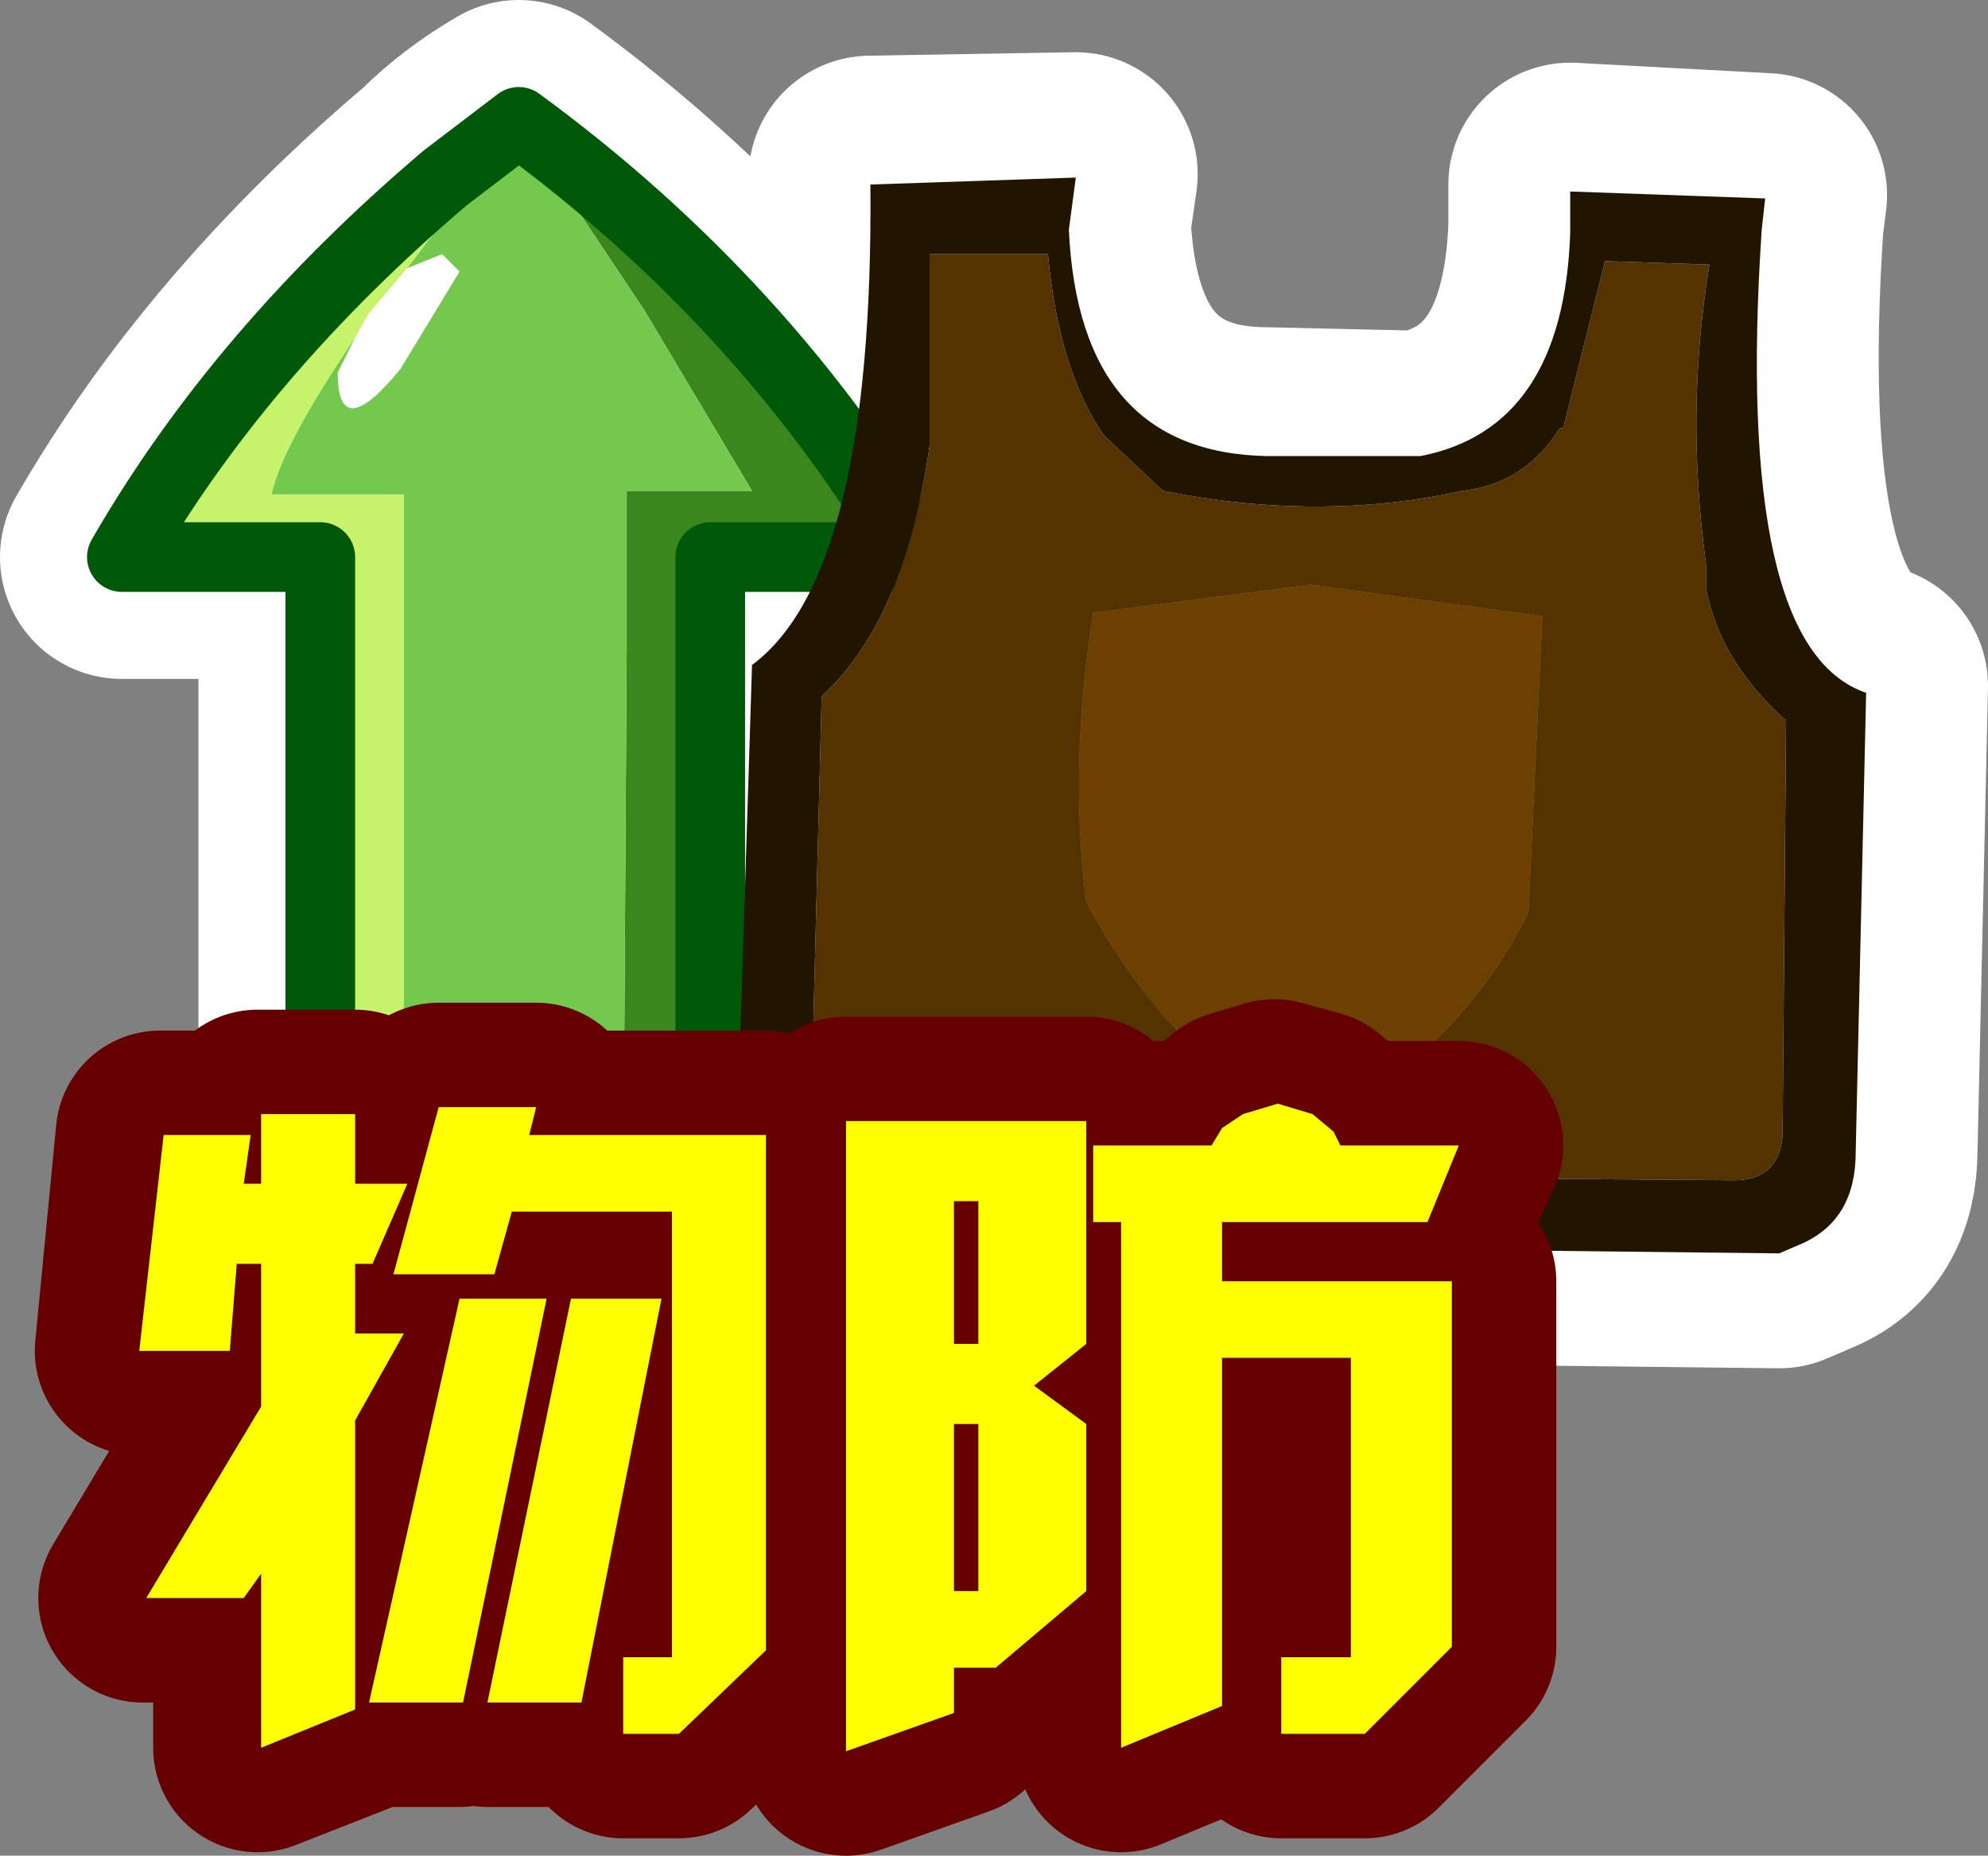 <?xml version="1.0" encoding="UTF-8" standalone="no"?>
<svg xmlns:xlink="http://www.w3.org/1999/xlink" height="26.65px" width="28.55px" xmlns="http://www.w3.org/2000/svg">
  <rect width="100%" height="100%" fill="#808080" stroke="none"/>
  <g transform="matrix(1.0, 0.0, 0.0, 1.0, -0.55, -3.0)">
    <path d="M11.75 20.3 Q12.1 20.65 12.75 20.75 L26.1 20.9 26.45 20.75 Q27.2 20.45 27.2 19.5 L27.35 12.85 Q25.45 12.25 25.85 6.2 L25.9 5.8 23.1 5.65 23.1 6.25 Q23.0 9.1 20.95 9.5 L18.75 9.45 Q16.05 9.45 15.9 6.2 L16.0 5.5 13.05 5.55 Q13.1 11.2 11.35 12.45 L11.15 18.8 11.55 20.1" fill="none" stroke="#ffffff" stroke-linecap="round" stroke-linejoin="round" stroke-width="3.5"/>
    <path d="M8.0 4.75 Q7.4 5.1 6.95 5.55 4.0 8.05 2.3 11.0 L5.15 11.0 5.15 20.45 10.75 20.45 10.75 11.0 13.7 11.0 Q11.55 7.35 8.0 4.75 Z" fill="none" stroke="#ffffff" stroke-linecap="round" stroke-linejoin="round" stroke-width="3.5"/>
    <path d="M8.0 4.75 Q11.55 7.35 13.7 11.0 L10.75 11.0 10.75 20.45 9.5 20.45 9.55 12.3 9.55 10.05 11.35 10.05 9.8 7.45 8.0 4.75" fill="#3b861d" fill-rule="evenodd" stroke="none"/>
    <path d="M6.95 5.55 L8.0 4.75 Q5.85 6.75 6.95 5.55" fill="#cb2c1b" fill-rule="evenodd" stroke="none"/>
    <path d="M6.35 20.45 L5.15 20.45 5.15 11.0 2.3 11.0 Q4.0 8.05 6.95 5.55 5.85 6.75 8.0 4.75 L6.4 6.85 5.85 7.5 5.65 7.85 Q4.6 9.4 4.45 10.1 L6.35 10.1 6.35 20.45" fill="#c7f36c" fill-rule="evenodd" stroke="none"/>
    <path d="M6.4 6.85 L6.9 6.65 7.15 6.9 6.3 8.3 Q5.4 9.4 5.4 8.35 L5.65 7.85 5.85 7.5 6.4 6.85" fill="#ffffff" fill-rule="evenodd" stroke="none"/>
    <path d="M8.0 4.75 L9.8 7.45 11.35 10.05 9.55 10.05 9.55 12.3 9.5 20.45 6.35 20.45 6.35 10.1 4.45 10.1 Q4.6 9.4 5.65 7.85 L5.4 8.35 Q5.4 9.4 6.3 8.3 L7.15 6.9 6.9 6.65 6.4 6.85 8.0 4.75" fill="#74c84e" fill-rule="evenodd" stroke="none"/>
    <path d="M9.5 20.45 L10.75 20.45 10.75 11.0 13.7 11.0 Q11.55 7.35 8.0 4.75 L6.95 5.55 Q4.0 8.05 2.3 11.0 L5.15 11.0 5.15 20.45 6.35 20.45 9.5 20.45 Z" fill="none" stroke="#005909" stroke-linecap="round" stroke-linejoin="round" stroke-width="1.0"/>
    <path d="M21.55 10.05 Q22.45 9.95 22.95 9.15 L23.0 9.15 23.6 6.75 25.1 6.8 Q24.75 8.9 25.05 11.1 L25.05 11.45 Q25.25 12.5 26.2 13.35 L26.15 19.3 Q26.1 19.95 25.45 19.95 L12.95 19.85 Q12.35 19.75 12.2 18.9 L12.35 13.0 Q13.55 11.9 13.9 9.4 L13.9 6.65 15.6 6.65 Q15.75 8.3 16.4 9.25 L17.25 10.05 Q19.5 10.5 21.55 10.05 M22.5 16.1 L22.7 11.85 19.4 11.4 19.35 11.4 16.25 11.8 Q15.9 14.0 16.15 15.95 17.1 17.75 18.8 19.0 L19.25 19.15 19.35 19.2 19.7 19.05 19.75 19.1 19.8 19.0 Q21.65 17.85 22.5 16.1" fill="#553300" fill-rule="evenodd" stroke="none"/>
    <path d="M21.55 10.05 Q19.5 10.5 17.25 10.05 L16.4 9.25 Q15.75 8.3 15.6 6.65 L13.9 6.65 13.9 9.4 Q13.55 11.9 12.35 13.0 L12.2 18.9 Q12.35 19.75 12.95 19.85 L25.45 19.95 Q26.1 19.95 26.15 19.3 L26.2 13.35 Q25.25 12.5 25.05 11.45 L25.05 11.1 Q24.75 8.9 25.1 6.8 L23.6 6.75 23.0 9.15 22.95 9.15 Q22.45 9.95 21.55 10.05 M11.55 20.2 L11.15 18.9 11.35 12.55 Q13.1 11.25 13.05 5.65 L16.0 5.55 15.9 6.3 Q16.05 9.5 18.75 9.55 L20.95 9.55 Q23.0 9.15 23.1 6.35 L23.1 5.75 25.9 5.85 25.85 6.3 Q25.45 12.3 27.35 12.95 L27.2 19.55 Q27.2 20.5 26.45 20.85 L26.1 21.0 12.75 20.85 Q12.1 20.7 11.75 20.35 L11.8 20.15 11.55 20.2" fill="#221500" fill-rule="evenodd" stroke="none"/>
    <path d="M22.5 16.1 Q21.65 17.85 19.8 19.0 L19.75 19.1 19.7 19.05 19.35 19.2 19.25 19.15 18.8 19.0 Q17.1 17.75 16.15 15.95 15.9 14.0 16.25 11.8 L19.35 11.4 19.4 11.4 22.7 11.85 22.5 16.1" fill="#6c4100" fill-rule="evenodd" stroke="none"/>
    <path d="M11.55 20.2 L11.8 20.15 11.75 20.35 11.55 20.2" fill="#9f6000" fill-rule="evenodd" stroke="none"/>
    <path d="M19.8 19.45 L21.5 19.45 21.0 20.55 18.1 20.55 18.1 21.4 21.4 21.4 21.4 26.65 20.15 27.9 18.95 27.9 18.95 26.8 19.95 26.8 19.95 22.5 18.1 22.5 18.1 27.5 16.65 28.1 16.65 20.55 16.25 20.55 16.25 19.45 17.95 19.45 18.1 19.2 18.35 19.0 18.85 18.85 19.4 19.0 19.7 19.25 19.8 19.45 M6.4 20.0 L5.9 21.15 5.65 21.15 5.65 22.15 6.35 22.15 5.65 23.4 5.65 27.55 4.25 28.1 4.25 25.6 4.05 25.95 2.6 25.95 4.25 23.2 4.25 21.15 3.95 21.15 3.85 22.4 2.55 22.4 2.85 19.3 4.15 19.3 4.05 20.0 4.25 20.0 4.25 19.0 5.65 19.0 5.65 20.0 6.4 20.0 M6.2 21.3 L6.85 18.9 8.25 18.9 8.15 19.3 11.55 19.3 11.55 26.7 10.3 27.9 9.5 27.9 9.5 26.8 10.2 26.8 10.2 20.4 7.85 20.4 7.6 21.3 6.2 21.3 M16.15 19.1 L16.15 22.3 15.4 22.9 16.15 23.45 16.15 25.85 14.8 26.95 14.25 26.95 14.25 27.6 12.7 28.15 12.7 19.1 16.15 19.1 M14.25 20.25 L14.25 22.3 14.55 22.3 14.55 20.25 14.25 20.25 M10.05 21.65 L8.9 27.45 7.55 27.45 8.75 21.65 10.05 21.65 M14.25 23.45 L14.25 25.85 14.55 25.85 14.55 23.45 14.25 23.45 M8.4 21.65 L7.15 27.45 5.85 27.45 7.15 21.65 8.4 21.65" fill="#ffff00" fill-rule="evenodd" stroke="none"/>
    <path d="M19.8 19.45 L21.5 19.45 21.0 20.55 18.1 20.55 18.1 21.4 21.4 21.4 21.4 26.65 20.15 27.9 18.95 27.9 18.95 26.8 19.95 26.8 19.95 22.5 18.1 22.5 18.1 27.5 16.65 28.1 16.65 20.55 16.25 20.55 16.25 19.45 17.95 19.45 18.1 19.2 18.35 19.0 18.85 18.85 19.4 19.0 19.7 19.25 19.8 19.45 M6.4 20.0 L5.9 21.15 5.65 21.15 5.65 22.15 6.35 22.15 5.65 23.4 5.65 27.55 4.25 28.1 4.25 25.6 4.05 25.95 2.6 25.95 4.25 23.2 4.25 21.15 3.95 21.15 3.85 22.4 2.55 22.4 2.85 19.3 4.15 19.3 4.05 20.0 4.25 20.0 4.25 19.0 5.65 19.0 5.65 20.0 6.4 20.0 M6.2 21.3 L6.85 18.9 8.25 18.9 8.15 19.3 11.55 19.3 11.55 26.7 10.3 27.9 9.5 27.9 9.5 26.8 10.2 26.8 10.2 20.4 7.85 20.4 7.6 21.3 6.2 21.3 M16.15 19.1 L16.15 22.3 15.4 22.9 16.15 23.45 16.15 25.85 14.8 26.95 14.25 26.95 14.25 27.6 12.7 28.15 12.7 19.1 16.15 19.1 M14.25 20.25 L14.25 22.3 14.55 22.3 14.55 20.25 14.25 20.25 M10.05 21.65 L8.9 27.45 7.55 27.45 8.75 21.65 10.05 21.65 M14.25 23.45 L14.25 25.85 14.55 25.85 14.55 23.45 14.25 23.45 M8.4 21.65 L7.15 27.45 5.85 27.45 7.15 21.65 8.4 21.65 Z" fill="none" stroke="#660000" stroke-linecap="round" stroke-linejoin="round" stroke-width="3.0"/>
    <path d="M21.05 20.55 L18.1 20.55 18.1 21.4 21.4 21.4 21.4 26.65 20.15 27.9 18.95 27.9 18.95 26.8 19.95 26.8 19.95 22.5 18.1 22.5 18.1 27.5 16.65 28.1 16.65 20.55 16.25 20.55 16.25 19.45 17.95 19.45 18.1 19.2 18.4 19.0 18.9 18.85 19.4 19.0 19.7 19.25 19.8 19.45 21.5 19.45 21.05 20.55 M4.3 19.0 L5.65 19.0 5.65 20.0 6.4 20.0 5.9 21.15 5.65 21.15 5.65 22.15 6.35 22.15 5.65 23.4 5.65 27.55 4.3 28.1 4.3 25.6 4.05 25.95 2.65 25.95 4.3 23.2 4.3 21.15 3.95 21.15 3.85 22.4 2.55 22.4 2.9 19.3 4.15 19.3 4.05 20.0 4.3 20.0 4.3 19.0 M10.05 21.65 L8.9 27.45 7.55 27.45 8.75 21.65 10.05 21.65 M7.65 21.3 L6.2 21.3 6.85 18.9 8.25 18.9 8.15 19.3 11.55 19.3 11.55 26.7 10.3 27.9 9.5 27.9 9.5 26.8 10.2 26.8 10.2 20.4 7.9 20.4 7.65 21.3 M8.4 21.65 L7.2 27.45 5.85 27.45 7.15 21.65 8.4 21.65 M14.25 23.45 L14.25 25.85 14.6 25.85 14.6 23.45 14.25 23.45 M14.25 20.25 L14.25 22.3 14.6 22.3 14.6 20.25 14.25 20.25 M16.15 23.45 L16.15 25.85 14.85 26.95 14.25 26.95 14.25 27.6 12.7 28.15 12.7 19.1 16.15 19.1 16.15 22.3 15.4 22.9 16.15 23.45" fill="#ffff00" fill-rule="evenodd" stroke="none"/>
  </g>
</svg>
